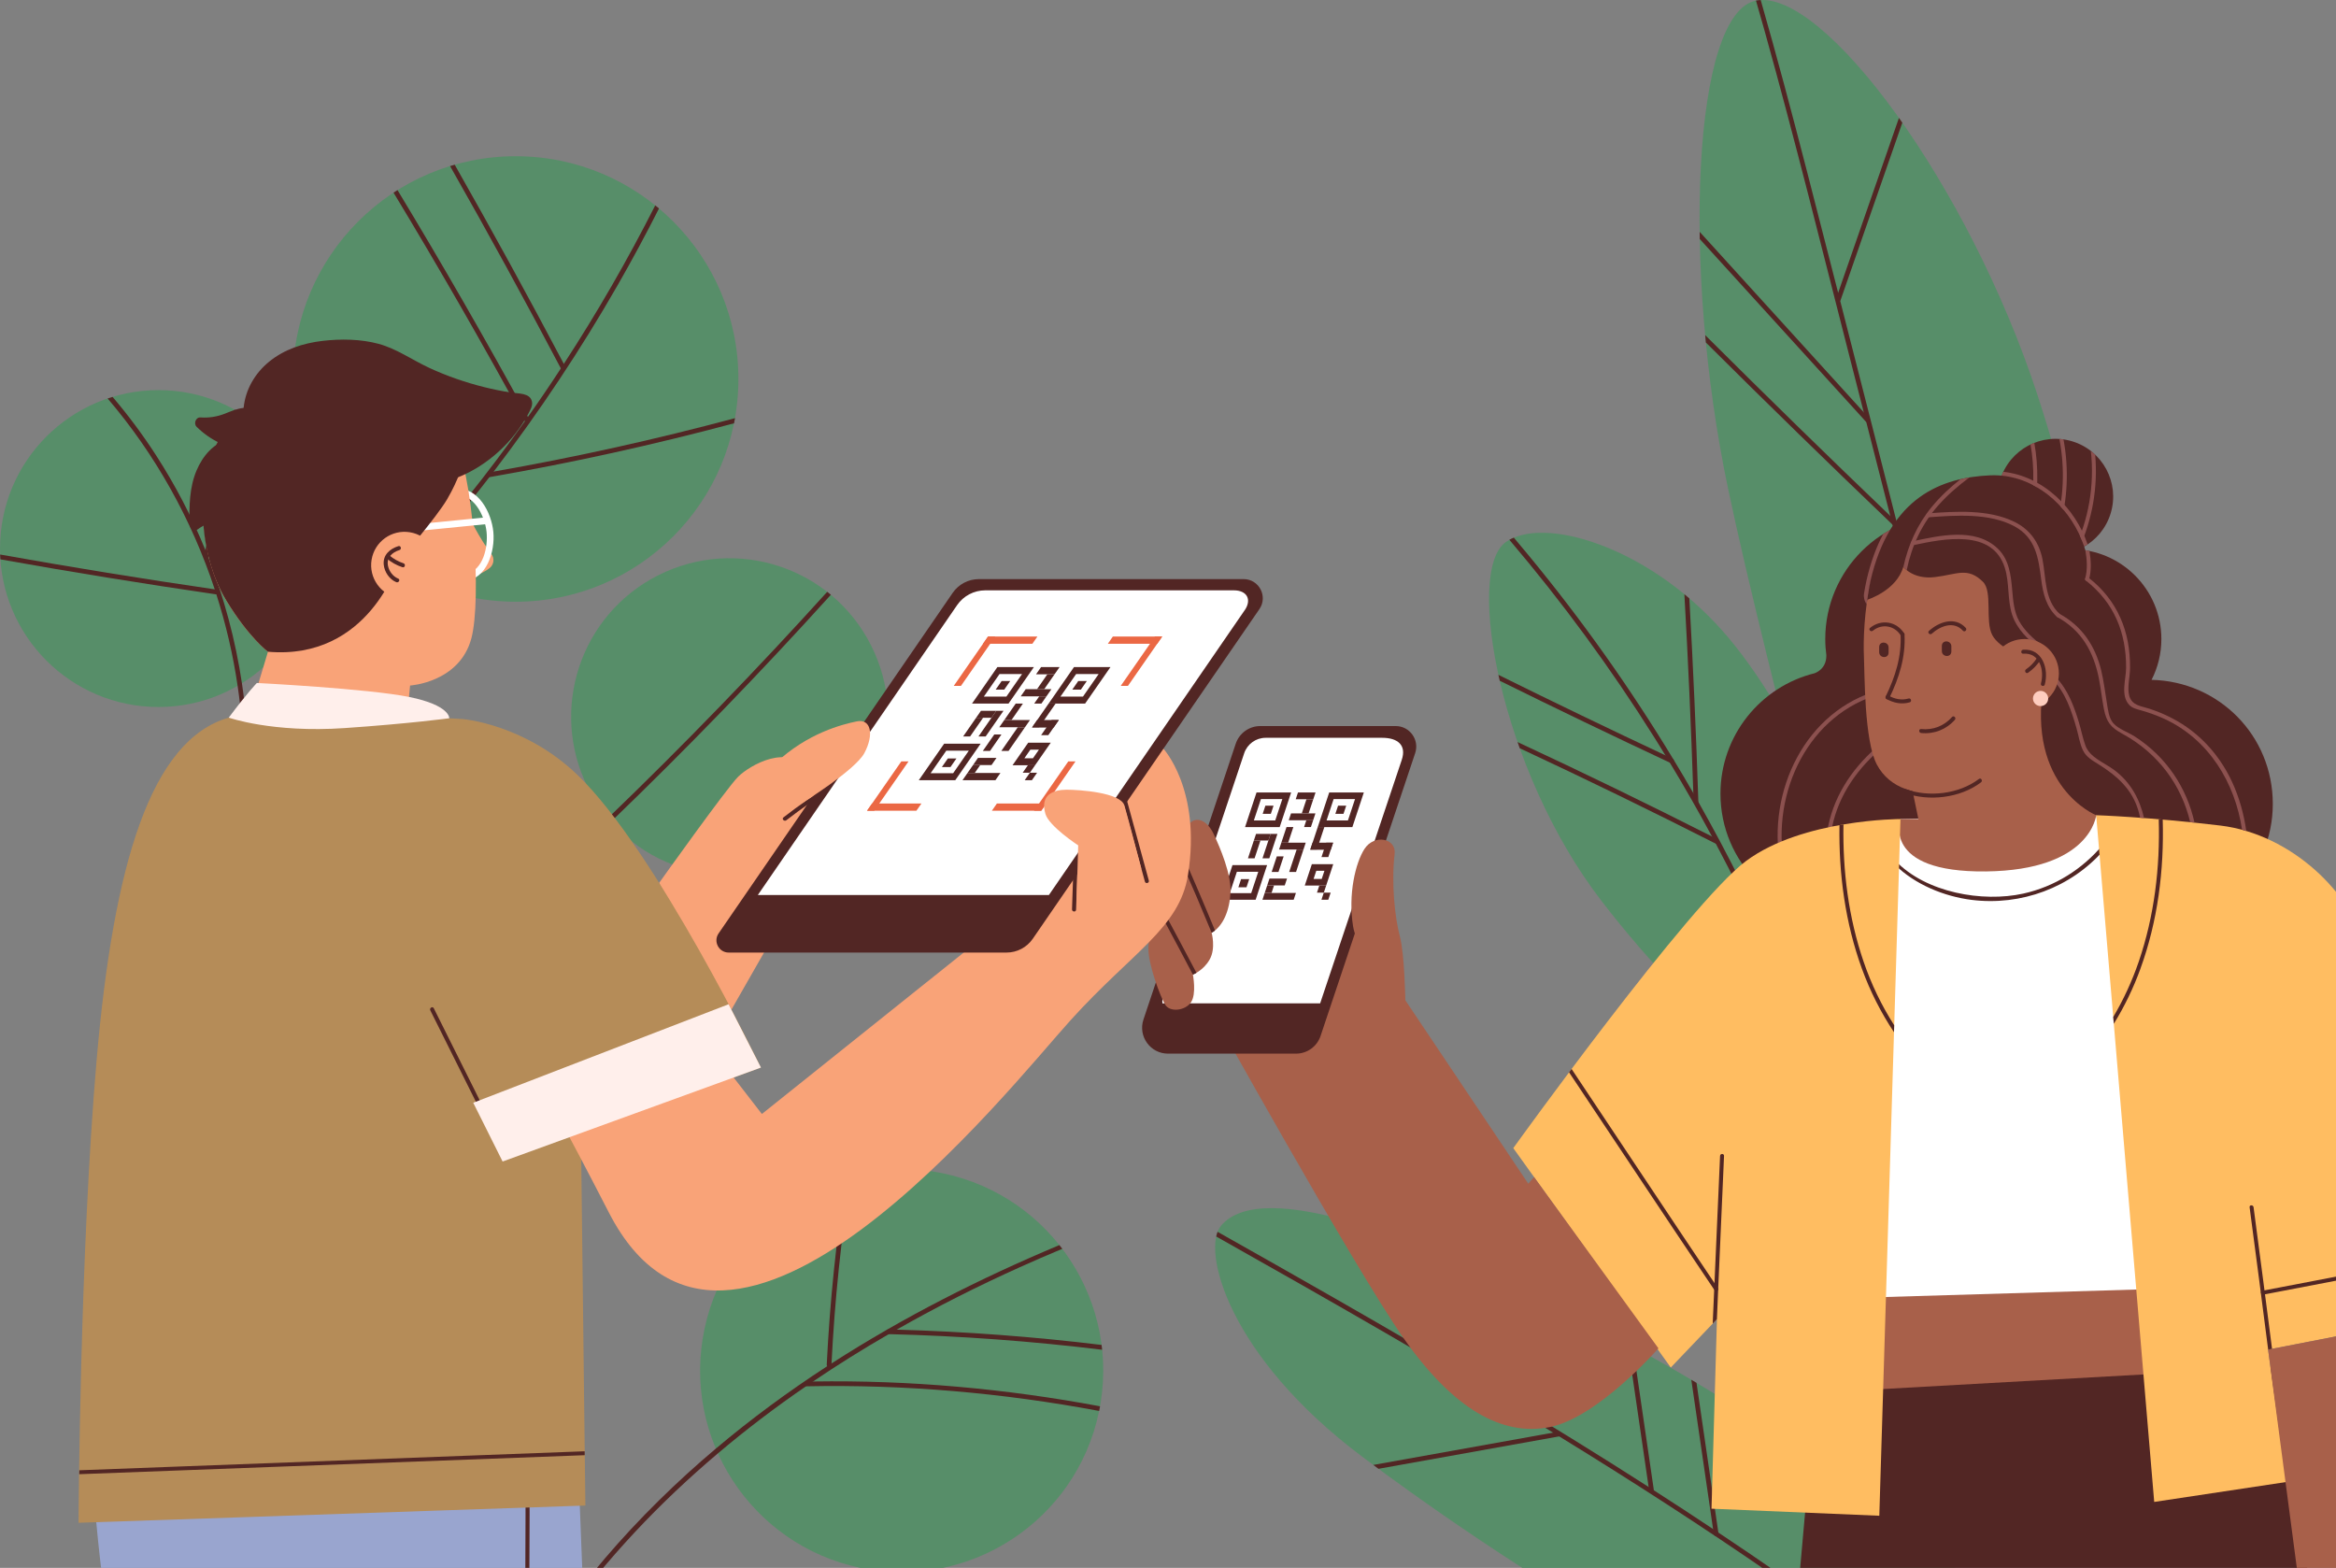 <svg width="596" height="400" viewBox="0 0 596 400" fill="none" xmlns="http://www.w3.org/2000/svg">
<rect x="0" y="0" width="596" height="400" fill="#808080" stroke="none"/>
<g clip-path="url(#clip0_1507_15808)">
<path d="M510.774 410.314C503.106 412.557 496.074 413.738 489.975 413.738H410.869C410.869 413.738 382.062 397.512 347.613 371.681C313.17 345.85 306.478 318.74 311.514 312.728C321.782 300.475 361.521 314.049 416.494 343.525C461.906 367.879 499.185 399.911 510.78 410.314H510.774Z" fill="#578E69"/>
<path d="M397.83 366.45C397.83 366.45 397.814 366.45 397.803 366.46H397.797C382.434 369.211 367.075 371.972 351.712 374.727C351.269 374.404 350.822 374.08 350.38 373.741C365.668 370.996 380.956 368.251 396.255 365.506C396.676 365.436 397.086 365.355 397.506 365.279C398.267 365.145 398.59 366.315 397.83 366.45Z" fill="#522624"/>
<path d="M438.431 391.1C438.545 391.865 437.374 392.189 437.261 391.423C437.196 390.981 437.132 390.544 437.067 390.097C435.217 377.397 433.362 364.702 431.513 352.013C431.955 352.272 432.402 352.537 432.845 352.806C434.7 365.538 436.56 378.265 438.415 390.997C438.421 391.03 438.421 391.067 438.431 391.1Z" fill="#522624"/>
<path d="M421.941 380.05C421.946 380.104 421.946 380.163 421.941 380.212C421.892 380.859 420.873 381.085 420.77 380.374C420.722 380.034 420.673 379.705 420.625 379.365C418.851 367.199 417.071 355.044 415.308 342.889C415.701 343.099 416.1 343.315 416.494 343.525C416.537 343.547 416.58 343.574 416.623 343.595C418.398 355.745 420.166 367.9 421.941 380.05Z" fill="#522624"/>
<path d="M471.133 413.733H469.105C463.529 409.688 457.899 405.708 452.237 401.793C434.419 389.493 416.235 377.769 397.808 366.455H397.803C397.285 366.131 396.778 365.819 396.261 365.501C367.997 348.168 339.184 331.737 310.301 315.462C310.387 315.036 310.511 314.631 310.646 314.265C320.698 319.932 330.739 325.605 340.748 331.338C367.701 346.766 394.486 362.583 420.63 379.36C421.072 379.64 421.509 379.926 421.946 380.206C427.015 383.458 432.063 386.753 437.072 390.097C437.525 390.388 437.968 390.684 438.421 390.992C449.47 398.353 460.396 405.919 471.138 413.733H471.133Z" fill="#522624"/>
<path d="M280.359 360.298C286.23 332.513 268.465 305.231 240.68 299.36C212.895 293.49 185.612 311.255 179.742 339.04C173.872 366.824 191.637 394.107 219.421 399.978C247.206 405.848 274.489 388.083 280.359 360.298Z" fill="#578E69"/>
<path d="M271.026 318.606C267.402 320.116 263.8 321.674 260.219 323.286C249.531 328.097 239.004 333.392 228.78 339.222C228.111 339.594 227.431 339.982 226.763 340.371C220.184 344.167 213.734 348.185 207.452 352.445C206.848 352.849 206.238 353.254 205.645 353.674C197.863 359.008 190.346 364.719 183.157 370.796C168.225 383.42 154.711 397.668 143.241 413.738H141.747C149.599 402.656 158.448 392.313 168.128 382.789C172.803 378.179 177.646 373.778 182.634 369.577C191.667 361.958 201.174 354.974 211.054 348.551C211.415 348.319 211.787 348.082 212.159 347.839C230.5 336.029 250.097 326.118 270.287 317.651C270.546 317.964 270.794 318.287 271.031 318.611L271.026 318.606Z" fill="#522624"/>
<path d="M217.126 299.866C214.613 315.753 212.963 331.753 212.154 347.829C212.149 347.931 212.149 348.044 212.138 348.152C212.105 348.767 211.345 348.896 211.048 348.541C210.968 348.443 210.919 348.314 210.93 348.152C211.728 332.087 213.367 316.087 215.853 300.211C216.279 300.093 216.7 299.969 217.131 299.866H217.126Z" fill="#522624"/>
<path d="M280.663 358.77C280.582 359.164 280.512 359.569 280.431 359.968C255.829 355.357 230.802 353.173 205.721 353.68C205.699 353.68 205.667 353.68 205.64 353.674C204.939 353.61 204.96 352.488 205.721 352.472C206.292 352.466 206.875 352.45 207.446 352.45C232.015 352.073 256.541 354.268 280.663 358.781V358.77Z" fill="#522624"/>
<path d="M281.186 344.356C263.126 342.15 244.958 340.818 226.757 340.37H226.72C225.938 340.354 225.938 339.141 226.72 339.157C227.405 339.173 228.089 339.189 228.78 339.222C246.263 339.713 263.703 341.012 281.056 343.126C281.11 343.531 281.153 343.94 281.191 344.356H281.186Z" fill="#522624"/>
<path d="M131.566 153.514C162.951 153.514 188.394 128.071 188.394 96.686C188.394 65.3 162.951 39.857 131.566 39.857C100.18 39.857 74.737 65.3 74.737 96.686C74.737 128.071 100.18 153.514 131.566 153.514Z" fill="#578E69"/>
<path d="M40.429 180.375C62.754 180.375 80.853 162.277 80.853 139.951C80.853 117.626 62.754 99.528 40.429 99.528C18.104 99.528 0.005 117.626 0.005 139.951C0.005 162.277 18.104 180.375 40.429 180.375Z" fill="#578E69"/>
<path d="M204.31 218.967C224.255 208.936 232.292 184.636 222.261 164.691C212.229 144.746 187.929 136.709 167.984 146.741C148.039 156.772 140.003 181.072 150.034 201.017C160.065 220.962 184.366 228.998 204.31 218.967Z" fill="#578E69"/>
<path d="M128.001 234.059C137.174 225.754 146.207 217.315 155.105 208.719C174.405 190.125 193.069 170.867 211.048 150.99C211.377 151.233 211.69 151.481 211.992 151.74C193.954 171.676 175.241 190.993 155.892 209.641C146.994 218.237 137.95 226.676 128.788 234.981C128.211 235.51 127.424 234.582 128.001 234.054V234.059Z" fill="#522624"/>
<path d="M48.761 196.887C60.894 187.348 72.521 177.182 83.554 166.397C90.322 159.791 96.864 152.964 103.173 145.91C114.142 133.701 124.409 120.856 133.911 107.476C134.176 107.11 134.429 106.748 134.683 106.371C137.568 102.299 140.372 98.174 143.09 94C143.359 93.617 143.607 93.229 143.845 92.841C152.349 79.79 160.136 66.287 167.174 52.395C167.497 52.649 167.821 52.913 168.133 53.188C164.812 59.762 161.312 66.255 157.65 72.65C148.153 89.228 137.551 105.152 125.957 120.311C125.596 120.786 125.245 121.249 124.884 121.702C118.316 130.223 111.429 138.506 104.241 146.503C87.534 165.146 69.221 182.338 49.537 197.809C48.928 198.295 48.141 197.367 48.75 196.882L48.761 196.887Z" fill="#522624"/>
<path d="M125.046 121.708C124.992 121.719 124.943 121.719 124.889 121.708C124.253 121.67 124.129 120.635 124.835 120.511L125.963 120.311C146.676 116.676 167.217 112.13 187.531 106.678C187.445 107.121 187.364 107.557 187.277 107.994C166.753 113.489 145.986 118.057 125.046 121.702V121.708Z" fill="#522624"/>
<path d="M134.046 107.708C134.008 107.633 133.96 107.552 133.917 107.476C123.191 87.788 112.012 68.336 100.406 49.149C100.746 48.928 101.075 48.712 101.42 48.496C112.934 67.538 124.026 86.838 134.688 106.376C134.833 106.646 134.99 106.921 135.135 107.191C135.513 107.881 134.413 108.393 134.046 107.708Z" fill="#522624"/>
<path d="M143.149 94.097C143.133 94.065 143.117 94.038 143.101 94.005C133.955 76.646 124.533 59.433 114.832 42.376C115.22 42.252 115.619 42.133 116.013 42.02C125.558 58.818 134.844 75.757 143.856 92.846C143.99 93.083 144.12 93.331 144.244 93.574C144.61 94.264 143.51 94.777 143.149 94.097Z" fill="#522624"/>
<path d="M60.76 215.125C62.129 205.359 62.49 195.496 61.789 185.66C61.541 182.09 61.153 178.525 60.625 174.982C59.46 167.055 57.637 159.236 55.194 151.626C55.059 151.2 54.93 150.78 54.784 150.354C48.917 132.569 39.647 115.927 27.46 101.668C27.886 101.517 28.306 101.388 28.732 101.264C32.739 105.972 36.438 110.933 39.803 116.137C44.743 123.779 48.95 131.873 52.385 140.286C52.633 140.906 52.881 141.526 53.123 142.146C57.19 152.511 60.08 163.323 61.725 174.319C63.747 187.838 63.877 201.644 61.967 215.239C61.854 216.004 60.646 215.897 60.76 215.125Z" fill="#522624"/>
<path d="M55.194 151.626C55.157 151.632 55.113 151.632 55.07 151.626C36.697 148.941 18.367 145.975 0.102 142.707C0.07 142.297 0.049 141.887 0.032 141.472C18.233 144.724 36.482 147.695 54.784 150.354C54.919 150.37 55.054 150.397 55.189 150.413C55.911 150.515 55.858 151.599 55.194 151.626Z" fill="#522624"/>
<path d="M51.98 141.747C52.115 141.262 52.25 140.771 52.385 140.28C55.62 128.519 58.095 116.569 59.821 104.489C60.199 104.694 60.571 104.899 60.943 105.131C59.147 117.625 56.537 129.986 53.123 142.146C53.123 142.151 53.123 142.162 53.123 142.173C52.913 142.923 51.781 142.497 51.986 141.752L51.98 141.747Z" fill="#522624"/>
<path d="M384.127 138.339C373.735 145.808 382.795 196.397 408.669 229.939C434.543 263.482 459.048 279.174 459.048 279.174L474.136 222.875C474.136 222.875 458.411 182.003 439.149 160.578C419.886 139.153 393.596 131.533 384.127 138.339Z" fill="#578E69"/>
<path d="M448.057 0.151C431.874 3.203 429.043 68.153 440.847 124.431C450.942 172.561 478.337 272.854 478.337 272.854L562.69 259.852C562.69 259.852 532.582 139.579 519.786 100.606C502.168 46.949 465.211 -3.085 448.057 0.151Z" fill="#578E69"/>
<path d="M385.103 137.724C398.601 153.6 410.95 170.447 422.043 188.086C423.008 189.623 423.968 191.16 424.896 192.708C425.284 193.323 425.661 193.943 426.028 194.563C429.776 200.754 433.357 207.031 436.787 213.405L437.773 215.249C446.262 231.206 453.752 247.697 460.175 264.593C461.825 268.934 463.405 273.302 464.909 277.697C465.163 278.43 466.344 278.15 466.09 277.406C464.408 272.504 462.639 267.623 460.779 262.791C455.941 250.167 450.511 237.785 444.504 225.668C440.971 218.539 437.229 211.507 433.308 204.583C432.888 203.833 432.462 203.094 432.041 202.355C430.396 199.492 428.725 196.65 427.01 193.83C426.988 193.797 426.972 193.754 426.94 193.722C415.911 175.5 403.551 158.081 389.983 141.655C388.743 140.151 387.487 138.652 386.23 137.163C385.831 137.33 385.454 137.514 385.098 137.713L385.103 137.724Z" fill="#522624"/>
<path d="M429.749 151.594C430.704 168.505 431.459 185.433 432.03 202.355V202.366C432.057 203.062 432.09 203.758 432.106 204.453C432.133 205.187 433.227 205.267 433.303 204.593C433.314 204.561 433.314 204.529 433.314 204.491C432.742 187.207 431.982 169.929 431.011 152.662C430.585 152.295 430.17 151.945 429.744 151.599L429.749 151.594Z" fill="#522624"/>
<path d="M382.299 172.172C382.412 172.674 382.531 173.181 382.649 173.682C397.037 180.795 411.495 187.752 426.028 194.558C426.05 194.568 426.077 194.585 426.098 194.59C426.664 194.849 427.182 194.25 427.01 193.835C426.988 193.803 426.972 193.759 426.94 193.727C426.902 193.668 426.837 193.608 426.74 193.565C426.125 193.274 425.505 192.988 424.89 192.697C410.621 185.999 396.417 179.156 382.293 172.167L382.299 172.172Z" fill="#522624"/>
<path d="M387.19 189.321C387.368 189.85 387.557 190.384 387.751 190.901C404.544 198.732 421.202 206.842 437.736 215.228C437.752 215.239 437.768 215.244 437.773 215.244C438.453 215.541 439.052 214.548 438.367 214.203C437.844 213.939 437.31 213.664 436.781 213.4C420.382 205.095 403.848 197.065 387.185 189.316L387.19 189.321Z" fill="#522624"/>
<path d="M448.014 0.156C448.758 2.696 449.476 5.236 450.187 7.776C457.937 35.489 464.829 63.434 471.963 91.304C473.149 95.925 474.325 100.547 475.506 105.158C475.716 105.988 475.927 106.819 476.148 107.649C478.186 115.636 480.23 123.628 482.274 131.614C482.463 132.353 482.651 133.097 482.84 133.836C486.588 148.488 490.336 163.14 494.079 177.781C494.267 178.531 495.448 178.25 495.249 177.49C491.495 162.8 487.731 148.105 483.978 133.415C483.973 133.388 483.962 133.356 483.956 133.334C483.956 133.318 483.951 133.302 483.94 133.286C483.525 131.657 483.115 130.039 482.7 128.411C478.294 111.187 473.91 93.968 469.499 76.743C469.326 76.053 469.148 75.368 468.976 74.683C466.328 64.319 463.675 53.965 461 43.616C457.236 29.034 453.38 14.479 449.222 0.011C448.818 0.022 448.429 0.076 448.047 0.146C448.03 0.146 448.02 0.151 448.003 0.151L448.014 0.156Z" fill="#522624"/>
<path d="M469.504 76.749C469.547 76.695 469.58 76.63 469.606 76.56C474.859 61.482 480.106 46.393 485.353 31.305C485.067 30.895 484.782 30.49 484.49 30.091C479.313 44.954 474.147 59.827 468.981 74.694C468.803 75.196 468.63 75.708 468.452 76.215C468.215 76.878 469.132 77.229 469.504 76.754V76.749Z" fill="#522624"/>
<path d="M433.643 59.142C433.648 59.757 433.664 60.361 433.67 60.975C447.815 76.522 461.965 92.07 476.099 107.617C476.115 107.633 476.121 107.644 476.137 107.649C476.666 108.151 477.485 107.342 476.978 106.786C476.488 106.247 475.991 105.702 475.501 105.163C461.55 89.821 447.599 74.484 433.643 59.142Z" fill="#522624"/>
<path d="M435.055 85.501C435.109 86.132 435.174 86.758 435.228 87.378C450.948 103.027 466.824 118.51 482.84 133.836C482.872 133.863 482.894 133.895 482.926 133.917C483.385 134.348 484.048 133.89 483.983 133.415C483.978 133.388 483.967 133.356 483.962 133.334C483.962 133.318 483.956 133.302 483.946 133.286C483.913 133.221 483.87 133.156 483.805 133.086C483.293 132.596 482.786 132.105 482.274 131.614C466.382 116.407 450.646 101.032 435.055 85.496V85.501Z" fill="#522624"/>
<path d="M452.442 178.87C457.872 200.5 463.691 222.767 468.328 240.234L469.024 238.163C464.748 222.044 459.538 202.107 454.577 182.424C453.887 181.232 453.17 180.051 452.442 178.876V178.87Z" fill="#522624"/>
<path d="M538.515 130.947C540.872 123.165 536.474 114.946 528.692 112.589C520.911 110.233 512.692 114.63 510.335 122.412C507.978 130.194 512.376 138.413 520.157 140.769C527.939 143.126 536.158 138.729 538.515 130.947Z" fill="#522624"/>
<path d="M525.426 134.947C525.248 135.572 524.272 135.313 524.445 134.682C526.553 127.224 526.872 119.486 525.426 111.979C525.777 112.001 526.127 112.033 526.473 112.087C527.885 119.648 527.54 127.451 525.426 134.941V134.947Z" fill="#8C514F"/>
<path d="M530.377 140.113C530.188 140.534 529.994 140.938 529.789 141.348C529.498 141.936 528.63 141.423 528.915 140.841C528.948 140.771 528.986 140.706 529.012 140.636C532.917 132.655 534.416 123.779 533.456 115.069C533.839 115.361 534.211 115.684 534.562 116.029C535.279 124.237 533.861 132.536 530.371 140.108L530.377 140.113Z" fill="#8C514F"/>
<path d="M518.691 131.975C518.556 132.617 517.585 132.342 517.72 131.706C519.014 125.607 519.117 119.405 518.065 113.371C518.378 113.214 518.702 113.079 519.025 112.95C520.147 119.216 520.039 125.655 518.696 131.975H518.691Z" fill="#8C514F"/>
<path d="M529.034 163.037C529.034 145.543 514.851 131.366 497.363 131.366C479.874 131.366 465.691 145.549 465.691 163.037C465.691 164.456 465.794 165.847 465.977 167.217L465.966 167.206C466.026 170.819 462.974 171.752 462.974 171.752H462.995C449.19 175.171 438.954 187.633 438.954 202.496C438.954 219.989 453.137 234.167 470.626 234.167C488.114 234.167 502.297 219.984 502.297 202.496C502.297 199.724 501.936 197.033 501.267 194.466C516.917 192.541 529.034 179.21 529.034 163.043V163.037Z" fill="#522624"/>
<path d="M454.744 217.234C452.932 198.494 463.955 179.302 483.52 176.239C484.161 176.136 483.892 175.16 483.25 175.263C463.276 178.39 451.875 198.09 453.73 217.234C453.795 217.876 454.809 217.881 454.744 217.234Z" fill="#8C514F"/>
<path d="M466.851 219.116C465.837 201.153 479.853 187.644 495.723 182.036C496.333 181.82 496.068 180.839 495.454 181.06C479.173 186.808 464.796 200.689 465.837 219.116C465.875 219.763 466.889 219.768 466.851 219.116Z" fill="#8C514F"/>
<path d="M548.944 173.445C550.54 170.323 551.446 166.785 551.446 163.037C551.446 150.375 541.184 140.113 528.522 140.113C515.86 140.113 505.597 150.375 505.597 163.037C505.597 173.947 513.217 183.066 523.426 185.385C519.117 190.793 516.534 197.648 516.534 205.1C516.534 222.594 530.717 236.772 548.205 236.772C565.694 236.772 579.876 222.589 579.876 205.1C579.876 187.612 566.087 173.839 548.938 173.445H548.944Z" fill="#522624"/>
<path d="M553.253 319.641H461.189V358.086H553.253V319.641Z" fill="#A8604A"/>
<path d="M589.141 403.767C588.284 403.897 587.421 404.015 586.547 404.139C533.677 411.608 464.688 413.549 458.072 413.717L463.265 355.335L579.267 348.843L582.136 348.681L589.141 403.767Z" fill="#522624"/>
<path d="M469.984 331.225L560.732 328.523L534.815 207.98L484.879 208.956L469.984 331.225Z" fill="white"/>
<path d="M536.729 216.91C528.376 226.461 515.628 231.169 503.014 229.583C496.052 228.704 488.573 225.668 483.46 220.604L483.59 219.58C491.35 227.766 505.851 230.263 516.199 227.981C524.283 226.197 531.315 221.715 536.449 215.594L536.735 216.91H536.729Z" fill="#522624"/>
<path d="M487.478 199.465L489.452 208.956H484.879C484.879 208.956 479.89 222.637 506.697 222.325C533.505 222.012 534.81 207.98 534.81 207.98L524.984 176.082L487.473 199.459L487.478 199.465Z" fill="#A8604A"/>
<path d="M477.189 148.86C475.668 155.417 475.355 163.474 475.56 167.529C475.765 171.585 475.571 188.971 478.887 195.118C482.075 201.023 488.826 203.412 498.285 202.167C507.738 200.921 520.875 193.085 525.89 182.494C532.717 168.085 534.481 152.43 531.849 141.763C529.217 131.096 519.937 120.98 507.744 121.535C495.551 122.091 482.182 127.354 477.194 148.865L477.189 148.86Z" fill="#A8604A"/>
<path d="M484.879 208.956C484.879 208.956 459.937 208.956 445.534 219.623C431.124 230.29 386.095 292.915 386.095 292.915L426.276 348.886L438.054 336.553L436.668 384.904L479.481 386.705L484.884 208.951L484.879 208.956Z" fill="#FFBD61"/>
<path d="M534.815 207.98L549.618 383.178L583.387 378.087L578.674 344.318L624.948 335.312C624.948 335.312 605.691 253.295 602.919 240.821C600.147 228.354 584.908 212.833 566.481 210.617C548.054 208.401 534.81 207.98 534.81 207.98H534.815Z" fill="#FFBD61"/>
<path d="M391.386 300.287L389.924 301.996L356.721 252.459L337.324 218.792L307.815 255.576C307.815 255.576 345.429 323.324 358.107 341.406C370.785 359.488 383.286 366.563 395.516 364.061C407.747 361.559 423.127 343.995 423.127 343.995L391.386 300.287Z" fill="#A8604A"/>
<path d="M298.011 268.81H330.658C333.5 268.81 336.024 266.992 336.925 264.296L361.062 192.142C362.2 188.744 359.671 185.234 356.09 185.234H321.545C318.703 185.234 316.179 187.051 315.278 189.747L291.739 260.106C290.305 264.388 293.492 268.81 298.006 268.81H298.011Z" fill="#522624"/>
<path d="M357.643 193.857L336.817 255.98H296.571C296.512 255.236 296.598 254.47 296.857 253.699L317.436 192.179C318.223 189.823 320.428 188.232 322.914 188.232H352.655C356.608 188.232 358.895 190.109 357.643 193.851V193.857Z" fill="white"/>
<path d="M342.776 207.63H340.7L341.39 205.553H343.466L342.776 207.63Z" fill="#522624"/>
<path d="M345.715 203.865L343.908 209.323H338.451L340.257 203.865H345.715ZM347.964 202.177H339.13L336.208 211.011H345.041L347.964 202.177Z" fill="#522624"/>
<path d="M318.401 218.976L319.9 214.44H321.588L320.089 218.976H318.401Z" fill="#522624"/>
<path d="M320.461 212.753H324.171L323.616 214.44H319.9L320.461 212.753Z" fill="#522624"/>
<path d="M321.032 222.405L319.226 227.863H313.769L315.575 222.405H321.032ZM323.281 220.718H314.448L311.525 229.551H320.358L323.281 220.718Z" fill="#522624"/>
<path d="M322.111 218.976L324.171 212.753H325.918L323.853 218.976H322.111Z" fill="#522624"/>
<path d="M326.916 214.991H333.139L332.562 216.732H326.339L326.916 214.991Z" fill="#522624"/>
<path d="M322.672 227.809H330.642L330.065 229.551H322.095L322.672 227.809Z" fill="#522624"/>
<path d="M331.165 202.177H335.641L335.064 203.919H330.583L331.165 202.177Z" fill="#522624"/>
<path d="M323.885 224.147H328.367L327.784 225.895H323.308L323.885 224.147Z" fill="#522624"/>
<path d="M340.117 214.991L338.904 218.658H337.162L338.375 214.991H340.117Z" fill="#522624"/>
<path d="M329.979 211.005L328.663 214.991H326.916L328.237 211.005H329.979Z" fill="#522624"/>
<path d="M325.05 225.895L324.419 227.809H322.672L323.308 225.895H325.05Z" fill="#522624"/>
<path d="M339.497 227.739L338.893 229.551H337.151L337.75 227.739H339.497Z" fill="#522624"/>
<path d="M340.117 214.991L339.519 216.803H334.288L334.886 214.991H340.117Z" fill="#522624"/>
<path d="M338.354 225.927L337.75 227.739H336.008L336.607 225.927H338.354Z" fill="#522624"/>
<path d="M335.037 209.263H328.814L329.391 207.522H335.614L335.037 209.263Z" fill="#522624"/>
<path d="M332.562 216.732L330.669 222.459H328.922L330.82 216.732H332.562Z" fill="#522624"/>
<path d="M337.89 211.005L335.997 216.732H334.309L336.208 211.005H337.89Z" fill="#522624"/>
<path d="M335.037 209.263L334.46 211.005H332.718L333.295 209.263H335.037Z" fill="#522624"/>
<path d="M327.509 218.48L326.188 222.459H324.446L325.762 218.48H327.509Z" fill="#522624"/>
<path d="M335.064 203.919L333.872 207.522H332.131L333.322 203.919H335.064Z" fill="#522624"/>
<path d="M324.236 207.63H322.16L322.844 205.553H324.926L324.236 207.63Z" fill="#522624"/>
<path d="M318.029 226.364H315.953L316.643 224.288H318.719L318.029 226.364Z" fill="#522624"/>
<path d="M327.169 203.865L325.363 209.323H319.905L321.712 203.865H327.169ZM329.418 202.177H320.585L317.662 211.011H326.495L329.418 202.177Z" fill="#522624"/>
<path d="M337.912 222.157L337.221 224.234H335.145L335.835 222.157H337.912ZM340.16 220.469H334.703L332.896 225.927H338.354L340.16 220.469Z" fill="#522624"/>
<path d="M301.581 220.194C301.581 220.194 300.54 215.4 302.552 211.448C304.563 207.5 307.917 209.091 309.648 212.763C311.38 216.436 314.151 223.036 313.946 227.62C313.736 232.209 312.113 236.243 309.131 237.974C309.131 237.974 310.242 241.922 308.645 244.764C307.055 247.606 304.353 248.641 304.353 248.641C304.353 248.641 305.324 253.559 303.868 255.705C302.411 257.852 298.534 258.337 297.288 256.331C296.043 254.319 293.028 246.236 292.996 242.132C292.963 238.184 295.072 235.272 297.288 235.413C297.288 235.413 295.487 227.48 297.429 223.22C299.494 218.679 301.586 220.189 301.586 220.189L301.581 220.194Z" fill="#A8604A"/>
<path d="M358.56 255.43C358.56 255.43 358.382 243.453 357.137 238.81C355.891 234.167 354.947 225.264 355.821 217.892C356.306 213.804 350.606 212.753 348.131 216.576C345.844 220.108 343.903 228.143 345.219 236.319C346.534 244.494 358.555 255.43 358.555 255.43H358.56Z" fill="#A8604A"/>
<path d="M533.785 174.044C537.83 162.115 534.437 149.987 532.313 141.38C529.681 130.713 519.904 120.721 507.711 121.271C495.518 121.826 482.225 126.626 477.237 148.132C476.924 149.475 476.558 151.616 476.347 153.039C476.639 152.942 483.919 150.602 485.601 144.6C485.601 144.6 488.028 147.922 493.706 147.226C499.385 146.536 501.99 144.6 505.899 148.407C508.461 150.898 506.417 158.405 508.288 161.996C510.16 165.583 516.604 167.664 516.604 167.664L521.441 174.238C516.949 200.818 534.804 207.98 534.804 207.98L533.78 174.038L533.785 174.044Z" fill="#522624"/>
<path d="M488.163 139.083C495.842 137.471 508.342 134.839 511.497 144.842C512.721 148.725 512.112 152.953 513.374 156.836C514.511 160.336 517.418 163.302 520.373 165.372C520.907 165.744 521.414 164.871 520.886 164.499C518.691 162.962 516.496 160.832 515.175 158.481C513.854 156.119 513.643 153.363 513.406 150.72C513.061 146.838 512.656 142.75 509.663 139.919C503.904 134.461 494.785 136.662 487.893 138.107C487.257 138.242 487.526 139.218 488.163 139.083Z" fill="#8C514F"/>
<path d="M573.103 212.014C572.753 211.906 572.391 211.803 572.035 211.701C570.24 199.697 563.607 188.728 552.341 183.459C550.335 182.521 548.254 181.799 546.129 181.189C545.104 180.898 544.047 180.677 543.276 179.868C540.952 177.436 542.424 173.359 542.446 170.431C542.505 161.398 539.372 153.73 532.146 148.089C531.633 147.69 532.351 146.973 532.863 147.372C540.294 153.169 543.53 161.15 543.459 170.431C543.443 172.658 542.683 175.36 543.244 177.468C543.934 180.03 546.204 180.094 548.399 180.812C551.77 181.917 555.005 183.47 557.923 185.503C562.981 189.036 566.918 193.927 569.501 199.519C571.324 203.472 572.505 207.7 573.109 212.008L573.103 212.014Z" fill="#8C514F"/>
<path d="M559.902 209.878C559.535 209.846 559.174 209.803 558.807 209.765C556.564 200.317 550.664 192.169 541.443 187.17C538.493 185.568 537.43 184.15 536.783 180.887C536.282 178.32 536.018 175.715 535.516 173.149C534.195 166.397 531.11 160.815 524.898 157.445C524.326 157.132 524.828 156.259 525.405 156.566C531.126 159.667 534.535 164.693 536.071 170.938C536.74 173.655 537.058 176.438 537.517 179.194C537.803 180.898 538.007 183.179 539.183 184.511C540.515 186.016 542.953 186.792 544.635 187.881C552.789 193.134 557.923 200.996 559.907 209.878H559.902Z" fill="#8C514F"/>
<path d="M547.024 208.708C546.684 208.681 546.361 208.66 546.037 208.633C545.929 208.147 545.805 207.662 545.681 207.182C544.112 201.423 540.197 197.977 535.295 194.914C533.78 193.97 532.275 193.129 531.466 191.478C530.619 189.769 530.334 187.671 529.805 185.838C528.543 181.448 527.028 176.767 523.755 173.429C523.296 172.965 524.013 172.248 524.472 172.712C527.546 175.84 529.131 180.105 530.388 184.225C530.986 186.199 531.369 188.275 532.07 190.211C533.176 193.263 536.891 194.568 539.366 196.407C543.681 199.616 545.924 203.946 547.035 208.708H547.024Z" fill="#8C514F"/>
<path d="M522.725 178.019C526.153 174.591 526.153 169.032 522.725 165.603C519.296 162.175 513.737 162.175 510.309 165.603C506.88 169.032 506.88 174.591 510.309 178.019C513.737 181.448 519.296 181.448 522.725 178.019Z" fill="#A8604A"/>
<path d="M520.627 180.143C521.699 180.143 522.568 179.274 522.568 178.202C522.568 177.129 521.699 176.26 520.627 176.26C519.555 176.26 518.685 177.129 518.685 178.202C518.685 179.274 519.555 180.143 520.627 180.143Z" fill="#FECDBF"/>
<path d="M516.189 166.769C520.449 166.446 521.635 171.062 520.719 174.378C520.546 175.009 521.522 175.273 521.695 174.648C522.784 170.717 521.112 165.389 516.189 165.755C515.542 165.804 515.536 166.818 516.189 166.769Z" fill="#522624"/>
<path d="M517.434 171.633C518.702 170.754 519.753 169.67 520.594 168.376C520.95 167.826 520.066 167.33 519.71 167.875C518.966 169.018 518.033 169.983 516.911 170.765C516.377 171.137 516.895 172.005 517.434 171.633Z" fill="#522624"/>
<path d="M626 396.325C615.986 399.259 603.189 401.713 589.141 403.767C588.284 403.897 587.421 404.015 586.547 404.139L579.267 348.843L578.674 344.318L618.181 336.634L626 396.325Z" fill="#A8604A"/>
<path d="M439.866 294.894C439.364 306.203 438.874 317.506 438.377 328.814C438.372 328.89 438.372 328.954 438.367 329.03C438.259 331.543 438.151 334.061 438.043 336.574L436.975 337.68C437.105 334.795 437.234 331.92 437.353 329.035C437.38 328.469 437.407 327.908 437.428 327.342C437.908 316.53 438.383 305.706 438.852 294.894C438.879 294.247 439.893 294.247 439.866 294.894Z" fill="#522624"/>
<path d="M579.682 344.124L578.69 344.318C577.121 332.206 575.584 320.099 573.955 307.993C573.869 307.346 574.888 307.351 574.969 307.993C576.592 320.029 578.118 332.077 579.682 344.118V344.124Z" fill="#522624"/>
<path d="M305.259 248.193C304.752 248.495 304.401 248.63 304.358 248.652H304.353C302.023 244.187 299.64 239.754 297.261 235.31C297.186 234.954 296.949 233.768 296.76 232.226C299.602 237.543 302.465 242.849 305.259 248.193Z" fill="#522624"/>
<path d="M309.994 237.392C309.724 237.607 309.438 237.802 309.142 237.974C306.688 232.01 304.164 226.078 301.565 220.178C301.581 220.194 301.586 220.2 301.586 220.2C301.586 220.2 301.311 218.922 301.317 217.142C304.31 223.856 307.2 230.602 309.994 237.397V237.392Z" fill="#522624"/>
<path d="M484.895 161.867C485.208 167.449 483.547 172.679 481.131 177.641C480.845 178.223 481.719 178.741 482.004 178.153C484.501 173.03 486.232 167.621 485.909 161.867C485.871 161.22 484.857 161.215 484.895 161.867Z" fill="#522624"/>
<path d="M481.309 178.336C483.191 179.35 485.132 179.776 487.224 179.183C487.85 179.005 487.586 178.029 486.955 178.207C485.116 178.725 483.466 178.347 481.816 177.457C481.244 177.15 480.732 178.024 481.303 178.331L481.309 178.336Z" fill="#522624"/>
<path d="M490.147 187.008C493.426 187.348 496.586 186.107 498.759 183.637C499.191 183.152 498.474 182.429 498.042 182.92C496.02 185.217 493.183 186.312 490.147 185.994C489.5 185.924 489.506 186.938 490.147 187.008Z" fill="#522624"/>
<path d="M492.865 161.673C495.071 159.694 498.479 158.351 500.825 160.913C501.267 161.393 501.979 160.675 501.542 160.195C498.813 157.213 494.763 158.61 492.153 160.956C491.668 161.393 492.385 162.104 492.871 161.673H492.865Z" fill="#522624"/>
<path d="M477.836 160.913C480.165 159.014 483.385 159.597 484.965 162.126C485.31 162.676 486.184 162.169 485.839 161.614C483.892 158.491 479.955 157.882 477.119 160.195C476.612 160.605 477.334 161.322 477.836 160.913Z" fill="#522624"/>
<path d="M485.871 202.269C492.067 204.55 500.129 203.617 505.43 199.594C505.942 199.206 505.441 198.327 504.918 198.721C499.806 202.598 492.116 203.499 486.141 201.293C485.526 201.067 485.262 202.048 485.871 202.269Z" fill="#522624"/>
<path d="M496.575 163.636C495.917 163.636 495.438 164.11 495.438 164.763V166.111C495.438 166.569 495.659 166.958 496.052 167.184C496.257 167.303 496.494 167.362 496.721 167.362C496.931 167.362 497.142 167.308 497.325 167.206C497.665 167.012 497.864 166.656 497.864 166.235V164.887C497.864 164.105 497.212 163.636 496.581 163.636H496.575Z" fill="#522624"/>
<path d="M481.239 164.116C480.84 163.889 480.343 163.879 479.977 164.089C479.637 164.283 479.443 164.634 479.443 165.054V166.392C479.443 167.168 480.09 167.637 480.721 167.637C481.373 167.637 481.848 167.168 481.848 166.516V165.178C481.848 164.725 481.627 164.337 481.239 164.11V164.116Z" fill="#522624"/>
<path d="M621.778 321.787C607.018 324.651 592.242 327.434 577.477 330.286C576.835 330.41 576.565 329.434 577.207 329.305C591.983 326.452 606.775 323.664 621.546 320.801C621.621 321.129 621.702 321.464 621.778 321.787Z" fill="#522624"/>
<path d="M438.367 329.03V329.035C438.253 329.375 437.698 329.547 437.434 329.148C437.407 329.105 437.38 329.073 437.353 329.035C424.933 310.598 412.681 292.057 400.327 273.577C400.542 273.291 400.753 273.01 400.968 272.719C413.134 290.92 425.209 309.179 437.428 327.342C437.72 327.773 438.016 328.215 438.307 328.647C438.351 328.701 438.377 328.76 438.383 328.814C438.404 328.895 438.399 328.97 438.372 329.03H438.367Z" fill="#522624"/>
<path d="M483.277 261.567L483.223 263.336C479.885 258.332 477.14 252.896 475.042 247.142C470.782 235.434 469.11 222.95 469.315 210.515C469.661 210.455 470 210.391 470.335 210.337C470.124 222.195 471.618 234.091 475.474 245.346C477.437 251.089 480.058 256.536 483.277 261.567Z" fill="#522624"/>
<path d="M546.107 247.142C544.312 252.081 542.036 256.778 539.313 261.184L539.161 259.469C541.788 255.031 543.972 250.302 545.67 245.346C549.666 233.676 551.128 221.316 550.777 209.015C551.106 209.042 551.446 209.069 551.791 209.102C552.158 222.001 550.529 234.992 546.102 247.142H546.107Z" fill="#522624"/>
<path d="M491.965 131.981C498.932 131.463 507.528 130.821 513.945 134.267C519.376 137.19 520.077 142.297 520.794 147.889C521.247 151.405 522.094 154.889 524.795 157.364C525.275 157.806 525.993 157.089 525.513 156.647C521.576 153.039 522.061 147.506 521.112 142.691C520.255 138.317 517.823 134.984 513.773 133.048C507.237 129.926 498.948 130.449 491.965 130.967C491.318 131.015 491.312 132.029 491.965 131.981Z" fill="#8C514F"/>
<path d="M502.475 121.805C499.671 123.881 497.023 126.162 494.683 128.761C490.401 133.501 487.726 139.277 486.47 145.457C485.963 145.047 485.688 144.702 485.623 144.627C486.847 139.04 489.182 133.798 492.871 129.317C495.039 126.674 497.53 124.361 500.205 122.252C500.96 122.074 501.72 121.934 502.475 121.805Z" fill="#8C514F"/>
<path d="M482.242 135.195C481.643 135.518 481.061 135.863 480.484 136.23C478.688 139.579 477.275 143.473 476.25 147.911C476.029 148.86 475.787 150.165 475.592 151.351C475.431 152.333 475.663 153.336 476.24 154.145C476.293 153.773 476.347 153.401 476.401 153.039C476.38 153.045 476.93 149.485 477.237 148.143C478.451 142.896 480.171 138.641 482.242 135.2V135.195ZM524.617 126.669C520.621 123.05 515.973 120.893 511.071 120.365C510.915 120.683 510.774 121.012 510.65 121.346C520.718 122.29 528.743 130.379 531.736 139.406C532.038 139.239 532.329 139.056 532.62 138.862C531.051 134.24 528.263 129.975 524.617 126.669Z" fill="#8C514F"/>
<path d="M532.987 147.868C532.809 148.493 531.838 148.224 532.005 147.598C532.658 145.209 532.464 142.788 532.054 140.383C532.405 140.436 532.755 140.496 533.1 140.571C533.499 143.003 533.645 145.462 532.987 147.868Z" fill="#8C514F"/>
<path d="M168.166 225.258C168.166 225.258 185.417 201.04 188.34 198.149C191.268 195.259 201.541 189.24 206.087 196.979C210.633 204.712 211.194 213.464 207.16 221.203C203.903 227.448 185.04 260.338 185.04 260.338L168.166 225.258Z" fill="#F9A378"/>
<path d="M200.624 209.269C204.405 206.324 208.336 203.612 212.418 201.115C212.984 200.77 212.467 199.869 211.895 200.22C207.732 202.765 203.736 205.543 199.891 208.535C199.362 208.945 200.101 209.673 200.624 209.269Z" fill="#522624"/>
<path d="M119.723 131.927C119.723 131.927 122.231 137.212 125.359 141.326C126.205 142.437 126.027 144.028 124.943 144.907C124.927 144.918 124.916 144.929 124.9 144.939C123.466 146.104 121.276 146.886 121.276 146.886L119.718 131.921L119.723 131.927Z" fill="#F9A378"/>
<path d="M110.491 137.255C111.025 141.224 113.78 147.625 118.92 146.46C123.347 145.452 124.533 139.498 124.14 135.713C123.725 131.706 120.775 125.369 115.711 126.507C111.17 127.526 110.237 133.453 110.491 137.255C110.566 138.366 108.835 138.36 108.765 137.255C108.436 132.358 110.27 125.191 116.218 124.684C122.047 124.194 125.402 130.805 125.871 135.707C126.335 140.593 124.269 147.781 118.418 148.278C112.459 148.779 109.423 142.135 108.765 137.255C108.62 136.155 110.345 136.166 110.491 137.255Z" fill="white"/>
<path d="M104.624 174.896C104.624 174.896 117.226 174.152 120.257 162.881C122.916 152.991 120.861 120.165 115.366 110.453C108.695 98.659 95.585 95.035 85.911 95.354C76.237 95.672 61.666 100.989 55.922 112.049C50.179 123.11 50.443 141.197 57.729 153.201C63.472 162.665 68.363 166.278 68.363 166.278L64.249 179.96L103.912 182.3L104.629 174.89L104.624 174.896Z" fill="#F9A378"/>
<path d="M124.188 133.712C117.135 134.413 110.081 135.114 103.027 135.815C101.922 135.923 101.749 134.208 102.855 134.095C109.909 133.394 116.962 132.693 124.016 131.992C125.121 131.884 125.294 133.599 124.188 133.712Z" fill="white"/>
<path d="M118.127 118.224C118.127 118.224 117.048 122.296 114.088 127.359C111.365 132.013 101.647 143.305 101.647 143.305C101.647 143.305 94.205 168.516 68.358 166.273C68.358 166.273 63.467 162.66 57.729 153.196C50.443 141.191 49.818 122.91 55.917 112.039C63.256 98.961 76.231 95.666 85.906 95.348C95.58 95.03 108.69 98.654 115.361 110.453C116.412 112.308 117.34 114.999 118.127 118.224Z" fill="#522624"/>
<path d="M111.599 145.568C112.361 140.93 109.218 136.553 104.58 135.792C99.942 135.031 95.566 138.174 94.805 142.812C94.044 147.449 97.186 151.826 101.824 152.587C106.462 153.348 110.838 150.206 111.599 145.568Z" fill="#F9A378"/>
<path d="M101.911 140.334C100.035 140.922 98.557 142.265 98.994 144.373C99.285 145.775 100.266 147.075 101.604 147.62C102.224 147.873 101.712 148.774 101.102 148.526C99.35 147.808 98.082 145.916 97.904 144.05C97.667 141.585 99.452 140.016 101.642 139.331C102.278 139.132 102.553 140.129 101.917 140.334H101.911Z" fill="#522624"/>
<path d="M102.682 144.713C101.183 144.222 99.83 143.462 98.632 142.437C98.126 142.006 98.848 141.262 99.35 141.688C100.412 142.594 101.615 143.268 102.941 143.704C103.572 143.909 103.319 144.918 102.682 144.708V144.713Z" fill="#522624"/>
<path d="M146.951 358.857L149.076 413.733H27.848C27.848 413.733 24.305 396.978 22.601 358.857H146.946H146.951Z" fill="#99A5CF"/>
<path d="M134.941 413.733H133.906C134.127 395.441 134.143 377.154 133.971 358.857H135.006C135.179 377.143 135.157 395.441 134.941 413.733Z" fill="#522624"/>
<path d="M194.148 272.363C194.148 272.363 167.47 216.986 147.264 197.631C133.793 184.727 118.127 183.454 118.127 183.454C118.127 183.454 68.137 180.289 58.365 183.087C38.445 188.782 28.98 220.486 24.655 270.39C20.331 320.299 20.045 388.5 20.045 388.5L149.351 384.1L148.218 289.248L194.142 272.363H194.148Z" fill="#B58C58"/>
<path d="M149.183 371.255C106.193 372.867 63.202 374.49 20.212 376.103C20.228 375.779 20.233 375.445 20.239 375.105C29.487 374.76 38.741 374.409 47.99 374.059C81.721 372.792 115.447 371.53 149.167 370.257L149.183 371.255Z" fill="#522624"/>
<path d="M109.785 257.76C115.867 269.947 121.945 282.129 128.028 294.317C128.325 294.916 129.22 294.387 128.923 293.794C122.84 281.606 116.763 269.424 110.68 257.237C110.383 256.638 109.488 257.167 109.785 257.76Z" fill="#522624"/>
<path d="M181.157 267.111L194.385 284.206L255.242 235.531L296.728 190.896C296.728 190.896 306.58 201.347 303.096 223.236C300.939 236.772 288.935 242.822 273.097 260.332C257.318 277.772 185.908 368.752 155.353 309.363C144.163 287.614 138.258 277.103 138.258 277.103L181.162 267.105L181.157 267.111Z" fill="#F9A378"/>
<path d="M285.851 202.037C287.937 209.668 290.024 217.293 292.111 224.924C292.289 225.566 293.287 225.296 293.109 224.649C291.022 217.018 288.935 209.393 286.848 201.762C286.67 201.12 285.673 201.39 285.851 202.037Z" fill="#522624"/>
<path d="M273.852 221.801C273.739 225.204 273.625 228.602 273.512 232.004C273.49 232.668 274.526 232.759 274.547 232.091C274.661 228.688 274.774 225.291 274.887 221.888C274.909 221.224 273.873 221.133 273.852 221.801Z" fill="#522624"/>
<path d="M114.627 183.244C114.627 183.244 114.908 179.933 104.343 177.802C93.779 175.678 65.537 174.243 65.537 174.243C65.537 174.243 63.256 176.557 58.365 183.082C58.365 183.082 69.463 187.019 87.944 185.751C104.51 184.619 114.627 183.244 114.627 183.244Z" fill="#FFEFEB"/>
<path d="M256.811 243.022H185.913C183.4 243.022 181.917 240.207 183.341 238.136L243.06 151.265C244.575 149.059 247.082 147.744 249.757 147.744H317.29C321.227 147.744 323.551 152.16 321.318 155.401L263.503 239.5C261.988 241.706 259.48 243.022 256.805 243.022H256.811Z" fill="#522624"/>
<path d="M317.554 155.698L267.612 228.343H193.35L244.187 154.393C245.815 152.02 248.512 150.607 251.386 150.607H314.793C318.137 150.607 319.452 152.948 317.56 155.703L317.554 155.698Z" fill="white"/>
<path d="M275.766 175.942H273.577L275.097 173.753H277.287L275.766 175.942Z" fill="#522624"/>
<path d="M280.301 171.973L276.305 177.722H270.557L274.553 171.973H280.301ZM283.316 170.193H274.008L267.542 179.501H276.85L283.316 170.193Z" fill="#522624"/>
<path d="M245.724 187.898L249.045 183.12H250.825L247.503 187.898H245.724Z" fill="#522624"/>
<path d="M250.28 181.34H254.19L252.955 183.12H249.045L250.28 181.34Z" fill="#522624"/>
<path d="M247.18 191.516L243.184 197.265H237.435L241.431 191.516H247.18ZM250.194 189.736H240.886L234.42 199.044H243.728L250.194 189.736Z" fill="#522624"/>
<path d="M249.639 187.898L254.19 181.34H256.029L251.472 187.898H249.639Z" fill="#522624"/>
<path d="M256.228 183.702H262.786L261.513 185.536H254.95L256.228 183.702Z" fill="#522624"/>
<path d="M246.845 197.211H255.242L253.969 199.05H245.567L246.845 197.211Z" fill="#522624"/>
<path d="M265.612 170.193H270.336L269.058 172.027H264.334L265.612 170.193Z" fill="#522624"/>
<path d="M249.52 193.355H254.244L252.966 195.194H248.247L249.52 193.355Z" fill="#522624"/>
<path d="M270.142 183.702L267.456 187.563H265.622L268.303 183.702H270.142Z" fill="#522624"/>
<path d="M260.985 179.501L258.067 183.702H256.228L259.146 179.501H260.985Z" fill="#522624"/>
<path d="M250.086 195.194L248.684 197.211H246.845L248.247 195.194H250.086Z" fill="#522624"/>
<path d="M264.603 197.135L263.277 199.05H261.438L262.764 197.135H264.603Z" fill="#522624"/>
<path d="M270.142 183.702L268.815 185.611H263.298L264.625 183.702H270.142Z" fill="#522624"/>
<path d="M264.091 195.226L262.764 197.135H260.931L262.257 195.226H264.091Z" fill="#522624"/>
<path d="M266.981 177.662H260.419L261.697 175.823H268.26L266.981 177.662Z" fill="#522624"/>
<path d="M261.513 185.536L257.318 191.575H255.479L259.674 185.536H261.513Z" fill="#522624"/>
<path d="M269.322 179.501L265.132 185.536H263.352L267.542 179.501H269.322Z" fill="#522624"/>
<path d="M266.981 177.662L265.703 179.501H263.865L265.143 177.662H266.981Z" fill="#522624"/>
<path d="M255.511 187.375L252.599 191.575H250.76L253.678 187.375H255.511Z" fill="#522624"/>
<path d="M269.058 172.027L266.421 175.823H264.582L267.219 172.027H269.058Z" fill="#522624"/>
<path d="M256.218 175.942H254.028L255.549 173.753H257.738L256.218 175.942Z" fill="#522624"/>
<path d="M242.504 195.69H240.309L241.835 193.501H244.025L242.504 195.69Z" fill="#522624"/>
<path d="M260.758 171.973L256.762 177.722H251.014L255.01 171.973H260.758ZM263.773 170.193H254.465L247.999 179.501H257.312L263.778 170.193H263.773Z" fill="#522624"/>
<path d="M265.072 191.257L263.552 193.447H261.362L262.883 191.257H265.072ZM268.087 189.478H262.338L258.342 195.226H264.091L268.087 189.478Z" fill="#522624"/>
<path d="M231.805 194.245L223.053 206.837H221.219L229.966 194.245H231.805Z" fill="#EB6844"/>
<path d="M274.402 194.245L265.655 206.837H263.816L272.563 194.245H274.402Z" fill="#EB6844"/>
<path d="M233.811 206.837H221.219L222.492 204.998H235.089L233.811 206.837Z" fill="#EB6844"/>
<path d="M253.063 206.837H265.655L266.933 204.998H254.341L253.063 206.837Z" fill="#EB6844"/>
<path d="M245.173 174.993L253.92 162.401H252.081L243.335 174.993H245.173Z" fill="#EB6844"/>
<path d="M264.679 162.401H252.081L250.803 164.24H263.401L264.679 162.401Z" fill="#EB6844"/>
<path d="M285.937 174.993L294.684 162.401H296.523L287.776 174.993H285.937Z" fill="#EB6844"/>
<path d="M283.925 162.401H296.523L295.245 164.24H282.653L283.925 162.401Z" fill="#EB6844"/>
<path d="M274.661 229.874L275.092 215.675C275.092 215.675 267.656 210.827 266.723 207.646C265.277 202.722 268.815 201.476 272.11 201.476C275.405 201.476 285.91 202.188 286.881 205.499C287.851 208.811 291.189 221.602 291.189 221.602L274.666 229.864L274.661 229.874Z" fill="#F9A378"/>
<path d="M204.653 204.885C204.653 204.885 218.205 196.488 220.534 192.126C223.085 187.342 222.179 183.298 218.593 184.042C215.007 184.786 206.001 186.975 197.782 194.784L204.658 204.885H204.653Z" fill="#F9A378"/>
<path d="M194.148 272.363L185.897 256.207L120.742 281.337L128.233 296.334L194.148 272.363Z" fill="#FFEFEB"/>
<path d="M135.707 102.423C135.249 100.202 132.153 100.434 130.455 100.164C128.082 99.792 125.725 99.317 123.396 98.729C118.65 97.538 114.002 95.925 109.558 93.871C105.238 91.875 101.199 88.963 96.578 87.718C92.037 86.493 86.946 86.423 82.298 86.968C77.326 87.55 72.516 89.114 68.606 92.323C65.052 95.24 62.642 99.355 62.172 103.95C62.172 103.993 62.172 104.03 62.167 104.068C60.452 104.23 58.937 104.926 57.319 105.557C55.318 106.333 53.301 106.64 51.166 106.495C49.926 106.414 49.338 108.08 50.174 108.895C51.894 110.588 53.851 111.963 55.998 112.993C55.065 113.549 54.191 114.201 53.404 115.01C51.996 116.455 50.929 118.186 50.147 120.036C48.313 124.382 48.254 129.171 48.367 133.814C48.389 134.78 49.586 135.702 50.486 135.028C52.093 133.82 53.878 133.146 55.895 133.102C57.572 133.065 57.696 130.638 56.257 130.325L60.608 113.732C60.819 113.478 60.889 113.149 60.851 112.815L62.41 106.867C62.534 106.856 62.658 106.851 62.782 106.845C63.801 106.829 64.249 105.929 64.119 105.152C64.281 105.082 64.432 104.985 64.561 104.861L92.059 130.358C90.775 131.56 92.743 133.491 94.086 132.31C97.64 129.177 101.766 126.836 106.241 125.299C110.755 123.752 115.425 122.695 119.685 120.484C123.347 118.585 126.691 116.008 129.489 112.977C130.87 111.483 132.132 109.865 133.248 108.161C133.804 107.309 134.327 106.43 134.807 105.535C135.308 104.591 135.95 103.534 135.718 102.423H135.707Z" fill="#522624"/>
</g>
<defs>
<clipPath id="clip0_1507_15808">
<rect width="626" height="413.733" fill="white"/>
</clipPath>
</defs>
</svg>
